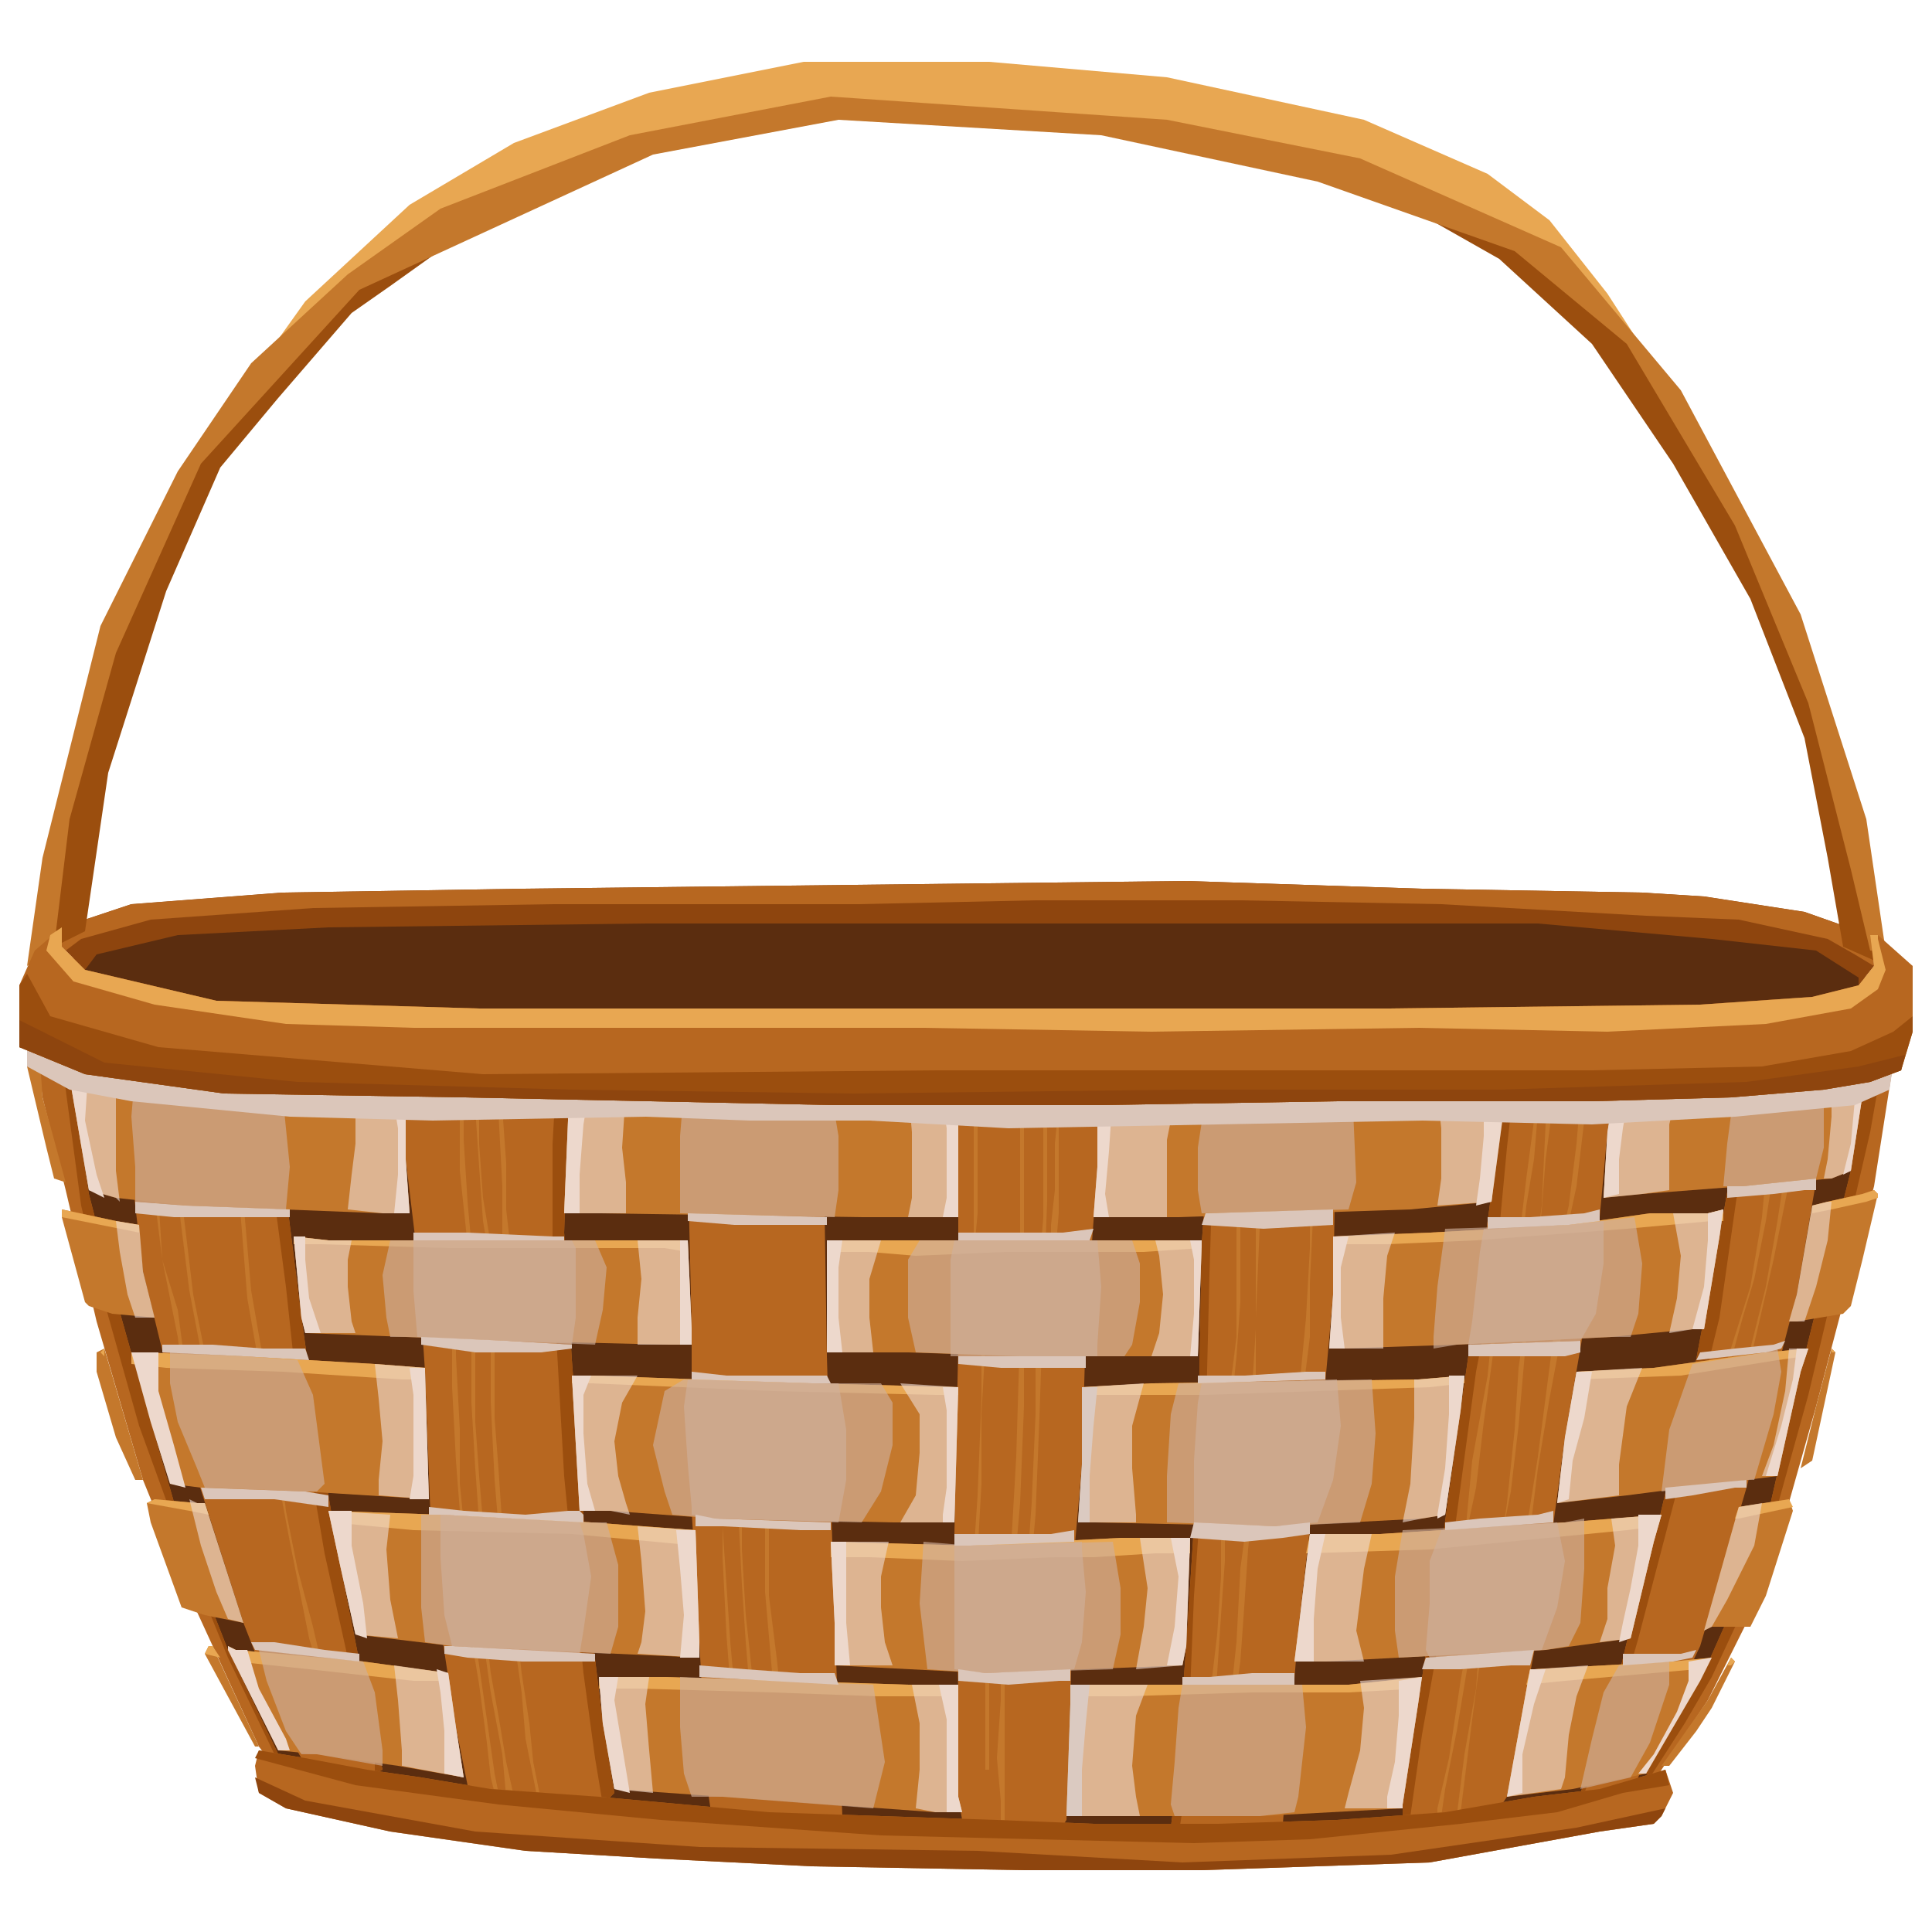 <?xml version="1.0" encoding="utf-8"?>
<!-- Generator: Adobe Illustrator 19.2.1, SVG Export Plug-In . SVG Version: 6.00 Build 0)  -->
<svg version="1.1" id="Слой_1" xmlns="http://www.w3.org/2000/svg" xmlns:xlink="http://www.w3.org/1999/xlink" x="0px" y="0px"
	 viewBox="0 0 50 50" style="enable-background:new 0 0 50 50;" xml:space="preserve">
<style type="text/css">
	.st0{fill:#5B2D0F;}
	.st1{fill:#8E450E;}
	.st2{fill:#B76720;}
	.st3{fill:#9B4E0E;}
	.st4{fill:#E8A752;}
	.st5{fill:#C4782C;}
	.st6{opacity:0.63;fill:#EDD8CC;}
	.st7{fill:#EDD8CC;}
	.st8{opacity:0.64;fill:#CEAF9B;}
	.st9{fill:#DBCAC1;}
	.st10{fill:#DBC6BA;}
</style>
<g>
	<g>
		<polygon class="st0" points="3.4,24 1.3,25.1 1.2,26.6 1.7,29.1 2.7,34 3.8,37.8 5,41 5.9,42.9 6.7,44.8 7.3,45.9 9.3,46.4 
			16.6,47.3 20.5,47.5 27.4,47.7 33.1,47.8 38.9,47.2 42.7,46.4 42.8,46.2 43,45.6 44.7,42.5 45.6,40.6 46.2,38.5 47.4,33.8 
			48.4,29.6 49,26.3 47.6,24.4 9,24.4 		"/>
		<polygon class="st1" points="35.9,26.1 44,26 46.9,25.8 48.1,25.5 48.5,25 48.4,24.2 46.7,23.6 44.1,23.2 42.5,23.1 36.8,23 
			30.7,22.8 22.1,22.9 13.5,23 7.3,23.1 3.4,23.4 1.6,24 1.6,24.5 2.2,25.1 5.6,25.9 12.4,26.1 19.7,26.1 28.6,26.1 		"/>
		<polygon class="st0" points="48.1,25.3 47,24.6 44.3,24.3 39.8,23.9 32.5,23.9 24.1,23.9 16.7,23.9 8.5,24 4.6,24.2 2.5,24.7 
			2.2,25.1 5.6,25.9 12.4,26.1 19.7,26.1 28.6,26.1 35.9,26.1 44,26 46.9,25.8 48.1,25.5 48.1,25.4 		"/>
		<polygon class="st2" points="46.7,23.6 44.1,23.2 42.5,23.1 36.8,23 30.7,22.8 22.1,22.9 13.5,23 7.3,23.1 3.4,23.4 1.6,24 
			1.6,24.5 1.7,24.6 2.1,24.3 3.9,23.8 8.1,23.5 14.3,23.4 22.2,23.4 26.8,23.3 32.1,23.3 37.3,23.4 42.6,23.7 45,23.8 47.3,24.3 
			48,24.7 48.5,25 48.5,25 48.4,24.2 		"/>
	</g>
	<g>
		<polygon class="st3" points="2.2,24.1 2.8,20 4.3,15.3 5.7,12.1 7.2,10.3 9.1,8.1 10.1,7.4 12.2,5.9 10.7,6.5 8.9,7.5 6.7,9.7 
			5.2,11.6 4.6,12.7 3.2,15.6 2.4,18 1.5,21.8 1.1,24.1 1.2,24.6 		"/>
		<polygon class="st3" points="35.8,5 38.8,6.7 41.2,8.9 43.3,12 45.3,15.5 46.7,19.1 47.3,22.2 47.7,24.5 48.6,24.9 48.5,23.8 
			47.2,18.6 46,15.4 44.9,13.2 43.3,10.2 42,8.5 40.5,6.9 39.5,6.2 		"/>
		<polygon class="st4" points="6.4,9.9 7.9,7.8 10.6,5.3 13.3,3.7 16.8,2.4 20.8,1.6 25.6,1.6 30.2,2 35.3,3.1 38.5,4.5 40.1,5.7 
			41.6,7.6 42.7,9.3 40.6,7.1 38.9,6.1 37,5.3 32.5,4 29.1,3.3 25.5,3 21.7,2.8 17.3,3.6 14.3,4.7 11.2,6.1 8.9,7.5 7.7,8.7 		"/>
		<polygon class="st5" points="1.4,24.5 1.8,21.2 3,16.9 5.2,12 9.3,7.5 16.9,4 21.7,3.1 28.5,3.5 34.1,4.7 39.2,6.5 42.1,8.9 
			44.9,13.6 46.8,18.2 47.9,22.5 48.4,24.6 48.8,24.6 48.3,21.2 46.6,15.9 43.5,10.1 40.4,6.4 35.2,4.1 30.2,3.1 21.5,2.5 16.3,3.5 
			11.4,5.4 9,7.1 6.5,9.4 4.6,12.2 2.6,16.2 1.1,22.2 0.7,25 		"/>
	</g>
	<g>
		<g>
			<polygon class="st2" points="10.5,27.7 10.5,30 10.8,32.5 11,35.5 11.2,40.8 11.8,44.7 12.1,46.2 12.8,46.4 15.6,46.7 15.9,46.4 
				15.6,44.6 15.3,42.1 15.1,39.2 14.8,35.2 14.6,31.9 14.7,29 14.7,27.8 			"/>
			<polygon class="st3" points="15.9,46.4 15.6,44.6 15.3,42.1 15.1,39.2 14.8,35.2 14.6,31.9 14.7,29 14.7,27.8 14.4,27.8 
				14.3,29.6 14.3,32.9 14.6,38.2 15.1,43.3 15.4,45.5 15.6,46.7 			"/>
			<polygon class="st2" points="3.1,27.4 3.3,29.5 3.7,32.9 4.7,37 6.3,42 7.4,44.8 7.8,45.5 8.5,45.7 9.7,45.9 9.9,45.8 9.3,43 
				8.8,40.5 8.2,36.9 7.8,34.1 7.4,30.9 7,27.7 5,27.7 			"/>
			<polygon class="st3" points="9.3,43 8.8,40.5 8.2,36.9 7.8,34.1 7.4,30.9 7,27.7 6.8,27.7 6.9,29.5 7.4,33.3 7.7,36.1 8.4,40.2 
				9.2,43.8 9.7,45.6 9.7,45.9 9.9,45.8 			"/>
			<polygon class="st2" points="0.9,26.8 1.1,28.4 1.7,30.8 2.5,34.2 3.7,38.3 5,41.5 6.7,45.2 7,45.6 7.3,45.6 5.9,42.7 4.8,39.9 
				3.9,36.8 3,33.6 2.3,30.9 1.7,27.1 			"/>
			<polygon class="st3" points="5.9,42.9 7.2,45.6 7.3,45.6 5.9,42.7 4.8,39.9 3.9,36.8 3,33.6 2.3,30.9 1.7,27.1 1.5,27 1.7,28.2 
				2.1,31.2 2.7,33.7 3.6,36.9 4.8,40.2 			"/>
			<polygon class="st2" points="17.7,27.6 17.8,30 17.9,34.4 17.9,39.1 18.1,42.5 18.3,46.2 18.4,46.9 18.6,47 21.6,47.2 21.8,47 
				21.6,42 21.4,35.1 21.3,28.9 21.4,27.6 			"/>
			<polygon class="st2" points="24.8,27.6 24.8,30.3 24.8,34.8 24.7,39.7 24.8,43.8 24.8,46.5 24.9,47.1 25,47.3 27.4,47.4 
				27.6,47.1 27.7,44.1 27.8,40.2 28,37.9 28.1,34.4 28.4,30.2 28.4,27.8 			"/>
			<polygon class="st2" points="31.3,27.9 31.3,29.3 31.1,32.2 31,37.9 30.7,42.6 30.4,46.5 30.3,47.3 30.5,47.5 33.1,47.4 
				33.2,47.2 33.6,42.2 34.2,36.9 34.5,33.5 34.6,28 			"/>
			<polygon class="st3" points="31.3,27.9 31.3,29.3 31.1,32.2 31,37.9 30.7,42.6 30.4,46.5 30.3,47.3 30.5,47.5 30.5,47.5 
				30.7,46.2 30.9,41.3 31.2,37.1 31.3,33 31.4,29.8 31.5,27.9 			"/>
			<polygon class="st2" points="39,27.9 38.5,31.6 37.8,36.5 37.2,40.8 36.7,44.1 36.3,46.7 36.3,47 37.4,47 38.8,46.8 39,46.5 
				39.9,41.7 40.5,37.2 41.3,32.6 41.6,29.3 41.8,28 			"/>
			<polygon class="st3" points="39.2,27.9 39,27.9 38.5,31.6 37.8,36.5 37.2,40.8 36.7,44.1 36.3,46.7 36.3,47 36.5,47 36.8,44.9 
				37.3,42.1 37.7,39.2 38.2,35.5 38.7,32.9 39,29.7 			"/>
			<polygon class="st2" points="45.1,27.8 44.9,29.7 44.5,32 43.8,35.7 42.8,39.9 42.1,42.5 41.6,44.6 40.9,46.4 41.2,46.5 
				42.3,46.2 44,42.6 45.2,38.5 46.5,33.5 47.2,29.4 47.4,27.7 			"/>
			<polygon class="st3" points="45.1,27.8 44.9,29.7 44.5,32 43.8,35.7 42.8,39.9 42.1,42.5 41.6,44.6 40.9,46.4 41,46.4 41.8,44.5 
				42.4,42.4 43.5,38.2 44.5,34.1 45.1,29.9 45.3,27.8 			"/>
			<polygon class="st2" points="48.3,27.6 47.9,30.3 46.6,35.5 45.8,39 44.8,41.7 44,43.5 42.6,45.9 42.8,46.1 44.2,44 45.7,41 
				47,36.4 48.5,30.7 49,27.5 			"/>
			<polygon class="st3" points="48.3,27.6 47.9,30.3 46.6,35.5 45.8,39 44.8,41.7 44,43.5 42.6,45.9 42.7,46 43.6,44.6 44.3,43.4 
				45,41.9 45.8,39.7 46.8,36.1 47.8,31.9 48.4,29.3 48.7,27.6 			"/>
			<polygon class="st5" points="25.4,34.8 25.4,36.2 25.3,38.7 25.2,40.2 25.3,40.2 25.4,38.4 25.4,36.6 25.5,34.8 			"/>
			<polygon class="st5" points="25.5,43 25.5,44.1 25.5,45.2 25.5,45.8 25.6,45.8 25.6,44.9 25.6,42.9 			"/>
			<polygon class="st5" points="25.2,27.6 25.2,28.9 25.2,31 25.2,32.4 25.2,32.5 25.3,31.4 25.3,29.9 25.3,27.6 			"/>
			<polygon class="st5" points="26.4,27.7 26.4,29.2 26.4,32.5 26.4,34.4 26.3,37.7 26.1,41.2 26.2,41.2 26.4,38.9 26.5,36.4 
				26.5,33.5 26.5,30.8 26.5,27.7 			"/>
			<polygon class="st5" points="27,27.7 27,29 27,31.5 26.8,34 26.8,36.6 26.7,38.9 26.6,40.3 26.5,41.4 26.6,41.4 26.8,39.2 
				26.9,36.7 27,33.7 27.1,31.1 27.1,29.4 27.1,27.7 			"/>
			<polygon class="st5" points="27.3,27.7 27.4,28.6 27.3,29.6 27.3,30.8 27.2,31.7 27.2,32.6 27.3,32.6 27.4,31.4 27.4,30 
				27.4,28.9 27.5,27.7 			"/>
			<polygon class="st5" points="26,46.9 26,45.2 26,42.9 25.9,42.9 25.9,44 25.8,45.5 25.9,46.6 25.9,47.3 26,47.3 			"/>
			<polygon class="st5" points="32.1,31 32,31.8 32,32.9 32,34.6 31.9,35.4 31.8,36.1 31.9,36.1 32,35.1 32.1,33.7 32.1,31.9 
				32.1,31 			"/>
			<polygon class="st5" points="32.5,31.2 32.5,32.7 32.5,34.4 32.4,36 32.3,36.4 32.5,36.4 32.5,34.1 32.6,31.8 32.6,31.2 			"/>
			<polygon class="st5" points="33.9,31.2 33.9,32.3 33.8,34.1 33.6,36.2 33.7,36.2 33.9,34.6 33.9,33.2 34,31.1 			"/>
			<polygon class="st5" points="31.6,39.2 31.6,40.8 31.5,42.3 31.3,44 31.3,44.4 31.4,44.4 31.5,43.3 31.6,41.8 31.7,40.4 
				31.7,39.2 			"/>
			<polygon class="st5" points="32.3,39.1 32.1,40.6 32,42.5 31.8,44.4 31.9,44.4 32.1,43 32.2,41.6 32.3,40.1 32.4,39.1 			"/>
			<polygon class="st5" points="40.2,34.6 40.1,35.4 39.8,37.7 39.5,39.6 39.6,39.6 39.8,38 40.1,36.2 40.4,34.6 			"/>
			<polygon class="st5" points="38.6,34.6 38.5,35.6 38.1,37.8 37.9,39.9 37.9,39.9 38.2,38.5 38.4,36.8 38.7,34.6 			"/>
			<polygon class="st5" points="45.7,30.4 45.6,31.5 45.3,33.3 44.7,35.2 44.8,35.2 45.1,34.1 45.4,33.1 45.7,31.6 45.9,30.3 			"/>
			<polygon class="st5" points="46.2,30.3 46,31.6 45.7,33.3 45.3,34.9 45.2,35.2 45.3,35.2 45.6,33.9 45.9,32.6 46.3,30.6 
				46.3,30.3 			"/>
			<polygon class="st5" points="11.7,34.5 11.7,35.9 11.8,37.8 11.9,39.1 11.9,39.4 12,39.4 11.9,38.4 11.9,37 11.8,35.1 11.8,34.4 
							"/>
			<polygon class="st5" points="12.2,34.4 12.2,36.3 12.3,38 12.4,39.4 12.5,39.4 12.4,38.2 12.3,36.8 12.3,34.4 			"/>
			<polygon class="st5" points="12.7,34.5 12.7,36.3 12.8,38.3 12.9,39.5 13,39.5 12.9,38 12.8,36.7 12.8,35.4 12.8,34.4 			"/>
			<polygon class="st5" points="18.7,38.9 18.7,40.3 18.8,42.3 18.9,43.6 19,43.6 18.9,42.5 18.8,41 18.7,39.5 18.7,38.9 			"/>
			<polygon class="st5" points="19.1,39 19.2,41 19.3,42.5 19.4,43.7 19.5,43.7 19.4,42.7 19.3,41.8 19.2,40.1 19.2,39 			"/>
			<polygon class="st5" points="19.8,39.1 19.8,41.2 20,43.5 20.1,43.8 20.2,43.8 20.1,42.9 19.9,41.3 19.9,39.1 			"/>
			<polygon class="st5" points="4,31 4.2,32.6 4.6,34.6 4.7,35.4 4.8,35.4 4.6,33.9 4.2,32.6 4.1,31 			"/>
			<polygon class="st5" points="4.6,31 4.9,33.4 5.3,35.5 5.4,35.5 5,33.5 4.7,31 			"/>
			<polygon class="st5" points="6.2,31.1 6.4,33.6 6.7,35.3 6.8,35.7 6.9,35.7 6.5,33.4 6.3,31.1 			"/>
			<polygon class="st5" points="7.2,38.3 7.5,39.9 8,42.4 8.3,43.4 8.4,43.4 8.1,42.1 7.7,40.6 7.4,39.1 7.3,38.2 			"/>
			<polygon class="st5" points="11.9,27.7 11.9,28.8 11.9,30.3 12.1,32.2 12.2,32.2 12.1,31.1 12,29.5 12,28.4 12,27.7 			"/>
			<polygon class="st5" points="12.3,28.7 12.4,30.2 12.5,31.6 12.6,32.2 12.7,32.2 12.5,31 12.4,29.6 12.4,28.3 12.4,27.7 
				12.3,27.7 			"/>
			<polygon class="st5" points="12.9,28.8 13,30.7 13,32.2 13.2,32.2 13.1,31.3 13.1,30.1 13,28.7 13,27.7 12.9,27.7 			"/>
			<polygon class="st5" points="13.8,45.6 13.7,44.6 13.5,43.3 13.4,42.4 13.3,42.4 13.5,43.8 13.6,45 13.8,46 13.9,46.5 14,46.6 
							"/>
			<polygon class="st5" points="13.1,45.6 12.9,44.4 12.7,43.3 12.6,42.4 12.5,42.4 12.7,43.8 13,45.4 13.1,46.5 13.3,46.5 			"/>
			<polygon class="st5" points="12.9,46.4 12.8,45.9 12.6,44.5 12.3,42.4 12.2,42.4 12.4,43.6 12.6,45.1 12.7,46 12.8,46.4 
				12.8,46.4 			"/>
			<polygon class="st5" points="38.1,42.4 38,42.4 37.8,43.5 37.5,45.5 37.2,46.8 37.2,47 37.3,47 37.4,46.3 37.7,44.8 			"/>
			<polygon class="st5" points="37.8,46.9 38.1,44.5 38.3,43 38.4,42.3 38.3,42.3 38.2,43.7 37.9,45.4 37.7,47 			"/>
			<polygon class="st5" points="39.8,27.9 39.7,29 39.5,30.5 39.3,32.2 39.4,32.2 39.5,31.2 39.7,30 39.8,28.8 39.9,27.9 			"/>
			<polygon class="st5" points="40.2,27.9 40,29.1 39.9,31.2 39.7,32.7 39.3,35.4 39.2,37 39,38.9 38.9,39.6 38.9,39.6 39.1,38.6 
				39.3,36.9 39.5,34.6 39.8,32.4 39.9,31.3 40,30 40.2,28.5 40.3,27.9 			"/>
			<polygon class="st5" points="41,28 40.9,28.4 40.8,29.6 40.6,31.2 40.4,32.1 40.5,32.1 40.8,30.7 41,29 41.1,28 			"/>
			<polygon class="st5" points="24.8,30.3 24.8,27.9 24.6,27.9 20.1,27.8 15.5,27.9 14.9,28 14.7,28 14.7,29 14.6,31.4 15.5,31.4 
				22.3,31.5 24.8,31.5 			"/>
			<polygon class="st5" points="38.6,31.1 39,28.1 38.7,28.1 34,28.1 29.2,28.1 28.4,28 28.4,30.2 28.3,31.5 30.5,31.5 36.5,31.3 
							"/>
			<polygon class="st5" points="47.4,30.5 47.9,30.3 47.9,30.3 48.3,27.7 47.6,27.8 44.5,28 41.8,28 41.6,29.3 41.5,31 42.5,30.9 
				45.1,30.7 			"/>
			<polygon class="st5" points="1.1,28.4 1,26.9 0.7,26.8 0.7,27.6 1.2,29.7 1.4,30.5 1.7,30.6 			"/>
			<polygon class="st5" points="10.5,30 10.5,28 10.3,28 6.5,27.9 3.4,27.7 1.9,27.4 1.7,27.3 2.3,30.8 3,31 4.8,31.2 9.9,31.4 
				10.6,31.4 			"/>
			<polygon class="st5" points="31.1,32.2 31.1,32.1 29,32.1 26.2,32.1 22.8,32.1 21.4,32.1 21.4,35 23.5,35 26.4,35.1 29.8,35.1 
				31,35.1 			"/>
			<polygon class="st4" points="31.1,32.2 31.1,32.1 29,32.1 26.2,32.1 22.8,32.1 21.4,32.1 21.4,32.4 22.5,32.4 23.7,32.5 26,32.4 
				28.2,32.4 29.6,32.4 31.1,32.3 			"/>
			<polygon class="st5" points="43.8,34.4 44.1,34.4 44.5,32 44.6,31.3 44.2,31.4 42.7,31.4 40.6,31.7 37,31.9 34.5,32 34.5,33.5 
				34.4,34.9 34.7,34.9 37.7,34.8 41.7,34.6 			"/>
			<polygon class="st5" points="48.5,30.8 48.2,30.9 47.3,31.1 46.9,31.2 46.5,33.5 46.3,34.2 46.5,34.2 47.7,34 47.9,33.8 
				48.2,32.6 48.6,30.9 			"/>
			<polygon class="st4" points="44.3,31.6 44.6,31.6 44.6,31.3 44.2,31.4 42.7,31.4 40.6,31.7 37,31.9 34.5,32 34.5,32.2 35.9,32.2 
				38.2,32.1 42.1,31.8 			"/>
			<polygon class="st4" points="48.5,30.8 48.2,30.9 47.3,31.1 46.9,31.2 46.9,31.4 47.4,31.3 48.3,31.1 48.6,31 48.6,30.9 			"/>
			<polygon class="st5" points="3.7,32.9 3.6,31.7 3,31.6 1.6,31.3 1.6,31.5 2.2,33.7 2.3,33.8 2.9,34 4,34.1 4,34.1 			"/>
			<polygon class="st5" points="17.9,34.4 17.8,32.1 13.9,32.1 8.5,32.1 7.6,32 7.8,34.1 7.9,34.5 10.5,34.6 13.1,34.7 17.3,34.8 
				17.9,34.8 			"/>
			<g>
				<polygon class="st4" points="3.6,31.7 3,31.6 1.6,31.3 1.6,31.5 2.1,31.6 3.6,31.9 				"/>
				<polygon class="st4" points="17.8,32.1 13.9,32.1 8.5,32.1 7.6,32 7.6,32.2 8.3,32.2 11.6,32.3 14.9,32.3 17.2,32.3 17.8,32.4 
									"/>
			</g>
			<polygon class="st5" points="11,35.5 11,35.4 9.7,35.3 6.3,35.1 3.7,35 3.4,35 3.9,36.8 4.4,38.4 5.2,38.5 7.9,38.6 11.1,38.8 
							"/>
			<polygon class="st5" points="3.7,38.3 2.7,34.9 2.5,35 2.5,35.5 3,37.2 3.5,38.3 3.7,38.3 			"/>
			<g>
				<polygon class="st4" points="2.7,34.9 2.6,35 2.7,35.1 				"/>
				<polygon class="st4" points="11,35.5 11,35.4 9.7,35.3 6.3,35.1 3.7,35 3.4,35 3.4,35.3 4.3,35.4 7.3,35.5 10.4,35.7 11,35.7 
									"/>
			</g>
			<polygon class="st5" points="24.8,35.9 21,35.8 15.3,35.6 14.8,35.6 15,39.1 15.8,39.1 18.5,39.3 23.1,39.4 24.7,39.4 			"/>
			<polygon class="st4" points="24.8,35.9 21,35.8 15.3,35.6 14.8,35.6 14.8,35.8 15.3,35.8 20,36 24.2,36.1 24.8,36.1 			"/>
			<polygon class="st5" points="37.4,39.2 37.8,36.5 37.9,35.6 36.7,35.7 29.8,35.8 28,35.9 28,37.9 27.9,39.4 28.3,39.4 33,39.5 
				36.8,39.3 			"/>
			<polygon class="st4" points="37.9,35.8 37.9,35.6 36.7,35.7 29.8,35.8 28,35.9 28,36.1 31.2,36.1 37,35.9 			"/>
			<polygon class="st5" points="46,38.2 46.6,35.5 46.8,34.9 45.7,35 42.8,35.4 40.8,35.5 40.5,37.2 40.3,38.9 42.1,38.7 45.2,38.3 
							"/>
			<polygon class="st5" points="47,36.4 46.6,38 46.6,38 46.9,37.8 47.2,36.4 47.5,35 47.4,34.9 			"/>
			<polygon class="st4" points="46,35.2 46.7,35.1 46.8,34.9 45.7,35 42.8,35.4 40.8,35.5 40.8,35.7 43.5,35.6 			"/>
			<polygon class="st4" points="47.4,35 47.5,35 47.5,35 47.4,34.9 			"/>
			<polygon class="st5" points="30.7,42.6 30.8,39.8 29,39.8 25.1,40 21.5,39.9 21.6,42 21.6,43.1 25.5,43.3 30.6,43.1 			"/>
			<polygon class="st5" points="42.8,39.9 43,39.2 40.5,39.4 35.7,39.7 33.9,39.7 33.6,42.2 33.5,43 34.3,43 40,42.7 42.2,42.4 			
				"/>
			<polygon class="st5" points="45,39 44.1,42.2 44.3,42.1 45.3,42.1 45.7,41.3 46.4,39.1 46.3,38.8 			"/>
			<g>
				<polygon class="st4" points="42.9,39.5 43,39.2 40.5,39.4 35.7,39.7 33.9,39.7 33.8,40.2 37,40.1 42.1,39.6 				"/>
				<polygon class="st4" points="45,39 44.9,39.3 45,39.3 46.4,39 46.3,38.8 				"/>
			</g>
			<polygon class="st5" points="5.3,38.9 5.1,38.9 4,38.8 3.8,38.9 3.9,39.4 4.7,41.6 5.3,41.8 6.3,42 			"/>
			<polygon class="st5" points="18.1,42.5 18,39.6 15.3,39.4 11.4,39.2 8.5,39.1 8.8,40.5 9.2,42.3 11.7,42.6 18.1,42.9 			"/>
			<g>
				<polygon class="st4" points="5.3,38.9 5.1,38.9 4,38.8 3.8,38.9 3.8,38.9 4.9,39.1 5.4,39.2 				"/>
				<polygon class="st4" points="18,39.6 15.3,39.4 11.4,39.2 8.5,39.1 8.6,39.4 10.7,39.6 14.8,39.7 18,40 				"/>
			</g>
			<polygon class="st5" points="36.3,46.7 36.7,44.1 36.8,43.4 34.9,43.6 28.6,43.6 27.7,43.6 27.7,44.1 27.6,47 27.9,47 32.6,47 
				36.3,46.8 			"/>
			<polygon class="st4" points="36.8,43.4 34.9,43.6 28.6,43.6 27.7,43.6 27.7,43.9 29.1,43.9 32.4,43.8 34.9,43.8 36.7,43.7 			"/>
			<polygon class="st5" points="44.2,44 43,45.7 43.2,45.7 43.9,44.8 44.3,44.2 44.9,43 44.8,42.9 			"/>
			<polygon class="st5" points="42.6,45.9 44,43.5 44.3,42.9 43.3,43 39.7,43.2 39.6,43.2 39,46.5 39,46.5 40.7,46.3 42.6,45.9 			
				"/>
			<g>
				<polygon class="st4" points="44.1,43.2 44.3,42.9 43.3,43 39.7,43.2 39.6,43.2 39.5,43.6 40.5,43.5 43.9,43.2 				"/>
				<polygon class="st4" points="44.7,43.1 44.8,43.1 44.9,43 44.8,42.9 				"/>
			</g>
			<polygon class="st5" points="24.8,46.5 24.8,43.8 24.8,43.6 23.5,43.6 17.2,43.4 15.5,43.4 15.6,44.6 15.9,46.3 18.7,46.5 
				24.2,46.9 24.9,46.9 			"/>
			<polygon class="st4" points="24.8,43.8 24.8,43.6 23.5,43.6 17.2,43.4 15.5,43.4 15.5,43.7 16.5,43.7 20,43.8 22.7,43.9 
				24.8,43.9 			"/>
			<polygon class="st5" points="6.7,45.2 5.5,42.6 5.4,42.6 5.3,42.8 6.6,45.2 6.8,45.2 			"/>
			<polygon class="st5" points="11.8,44.7 11.6,43.3 9.4,43 6.1,42.7 5.9,42.6 5.9,42.7 7.2,45.3 8.2,45.4 10.3,45.7 12,46 			"/>
			<g>
				<polygon class="st4" points="5.5,42.6 5.4,42.6 5.3,42.8 5.3,42.8 5.7,42.9 				"/>
				<polygon class="st4" points="11.6,43.3 9.4,43 6.1,42.7 5.9,42.6 5.9,42.7 6.1,43 8,43.2 10.7,43.5 11.6,43.5 				"/>
			</g>
			<polygon class="st2" points="6.7,45.3 7.9,45.5 9.5,45.8 10.9,46 12.7,46.3 15.5,46.5 17.7,46.7 19.9,46.9 22.8,47 25.8,47.1 
				28.3,47.2 31.5,47.2 34.6,47.1 37.4,46.9 39.7,46.5 41.4,46.3 43.1,45.8 43.3,46.4 43,47 42.8,47.2 41.4,47.4 37,48.2 31.1,48.4 
				26.5,48.4 21,48.3 17,48.1 13.6,47.9 10.1,47.4 7.4,46.8 6.7,46.4 6.6,45.7 			"/>
			<polygon class="st1" points="40.8,47.3 36,48 30.6,48.2 25.3,47.9 18.1,47.8 12.3,47.4 7.9,46.6 6.6,46 6.7,46.4 7.4,46.8 
				10.1,47.4 13.6,47.9 17,48.1 21,48.3 26.5,48.4 31.1,48.4 37,48.2 41.4,47.4 42.8,47.2 43,47 43.1,46.8 			"/>
			<polygon class="st3" points="43.2,46.2 43.1,45.8 41.4,46.3 39.7,46.5 37.4,46.9 34.6,47.1 31.5,47.2 28.3,47.2 25.8,47.1 
				22.8,47 19.9,46.9 17.7,46.7 15.5,46.5 12.7,46.3 10.9,46 9.5,45.8 7.9,45.5 6.7,45.3 6.6,45.5 9.2,46.2 12.9,46.7 17.1,47.1 
				22.8,47.5 26.8,47.6 30.9,47.7 33.9,47.6 37.8,47.2 40.3,46.9 42,46.4 			"/>
			<polygon class="st4" points="30.8,39.8 29,39.8 25.1,40 21.5,39.9 21.5,40.3 22.5,40.3 24.9,40.4 27.3,40.3 28.3,40.3 29.9,40.2 
				30.8,40.2 			"/>
			<polygon class="st6" points="16.5,35.6 15.3,35.6 14.8,35.6 15,39.1 15.8,39.1 16.3,39.2 16.2,38.9 16,38.2 15.9,37.3 16.1,36.3 
							"/>
			<polygon class="st6" points="23.8,36.6 23.8,37.6 23.7,38.7 23.3,39.4 24.7,39.4 24.8,35.9 23.3,35.8 			"/>
			<polygon class="st7" points="15.3,35.6 15.3,35.6 14.8,35.6 15,39.1 15.4,39.1 15.2,38.4 15.1,37.1 15.1,36.1 			"/>
			<polygon class="st7" points="24.5,36.5 24.5,37.6 24.5,38.5 24.4,39.2 24.4,39.4 24.7,39.4 24.8,35.9 24.4,35.9 			"/>
			<polygon class="st8" points="17.7,35.7 17.2,36 16.9,37.4 17.2,38.6 17.4,39.2 18.5,39.3 22.3,39.4 22.8,38.6 23.1,37.4 
				23.1,36.3 22.8,35.8 21,35.8 17.9,35.7 			"/>
			<polygon class="st8" points="17.8,35.7 17.7,36.4 17.8,37.9 17.9,39 17.9,39.2 18.5,39.3 21.7,39.4 21.9,38.3 21.9,37 21.7,35.8 
				21,35.8 			"/>
			<polygon class="st6" points="22.5,34.1 22.5,33.1 22.8,32.1 21.4,32.1 21.4,35 22.6,35 			"/>
			<polygon class="st6" points="30,32.5 30.1,33.5 30,34.5 29.8,35.1 31,35.1 31.1,32.2 31.1,32.1 29.9,32.1 			"/>
			<polygon class="st7" points="30.9,32.6 30.9,34 30.8,35.1 31,35.1 31.1,32.2 31.1,32.1 30.8,32.1 			"/>
			<polygon class="st7" points="21.7,34.1 21.7,32.8 21.8,32.1 21.4,32.1 21.4,35 21.8,35 			"/>
			<polygon class="st8" points="26.2,32.1 23.8,32.1 23.5,32.6 23.5,34.1 23.7,35 26.4,35.1 29.1,35.1 29.3,34.8 29.5,33.7 
				29.5,32.7 29.3,32.1 29,32.1 			"/>
			<polygon class="st8" points="28.4,35.1 28.4,34.8 28.5,33.3 28.4,32.1 26.2,32.1 24.7,32.1 24.6,32.6 24.6,33.6 24.6,35.1 
				26.4,35.1 			"/>
			<polygon class="st6" points="37.9,35.6 36.7,35.7 36.6,35.7 36.6,36.7 36.5,38.4 36.3,39.4 36.8,39.3 37.4,39.2 37.8,36.5 			"/>
			<polygon class="st6" points="29.4,39.2 29.3,38 29.3,36.9 29.6,35.8 28,35.9 28,37.9 27.9,39.4 28.3,39.4 29.4,39.4 			"/>
			<polygon class="st7" points="37.5,36.6 37.4,38 37.2,39.2 37.2,39.3 37.4,39.2 37.8,36.5 37.9,35.6 37.5,35.6 			"/>
			<polygon class="st9" points="28.4,35.9 28,35.9 28,37.9 27.9,39.4 28.2,39.4 28.2,38.2 28.3,36.9 			"/>
			<polygon class="st8" points="35.2,39.4 35.5,38.4 35.6,37.1 35.5,35.7 30.5,35.8 30.3,36.6 30.2,38.2 30.2,39.4 33,39.5 			"/>
			<polygon class="st8" points="34.1,39.4 34.5,38.3 34.7,36.9 34.6,35.7 31.1,35.8 31,36.3 30.9,37.8 30.9,39.4 33,39.5 			"/>
			<polygon class="st6" points="9.1,32.1 8.5,32.1 7.6,32 7.8,34.1 7.9,34.5 9.2,34.5 9.1,34.2 9,33.3 9,32.6 			"/>
			<polygon class="st6" points="16.5,34.8 17.3,34.8 17.9,34.8 17.9,34.4 17.8,32.1 16.5,32.1 16.6,33.1 16.5,34.1 			"/>
			<polygon class="st7" points="17.6,34.8 17.9,34.8 17.9,34.4 17.8,32.1 17.6,32.1 17.6,32.9 17.6,34.2 			"/>
			<polygon class="st7" points="8,33.6 7.9,32.6 7.9,32 7.6,32 7.8,34.1 7.9,34.5 8.3,34.5 			"/>
			<polygon class="st8" points="10.1,32.1 9.9,33 10,34.1 10.1,34.6 10.5,34.6 13.1,34.7 15.4,34.8 15.6,33.9 15.7,32.8 15.4,32.1 
				13.9,32.1 			"/>
			<polygon class="st8" points="10.7,32.1 10.7,32.4 10.7,33.4 10.8,34.6 13.1,34.7 14.8,34.8 14.9,34.1 14.9,33.1 14.9,32.3 
				14.8,32.1 13.9,32.1 			"/>
			<polygon class="st10" points="18.5,39.3 18,39.2 18,39.5 18.7,39.5 20.7,39.6 21.5,39.6 21.5,39.4 			"/>
			<polygon class="st6" points="22.9,42.5 22.8,41.6 22.8,40.8 23,39.9 21.5,39.9 21.6,42 21.6,43.1 23.1,43.1 			"/>
			<polygon class="st7" points="21.9,42 21.9,41 21.9,39.9 21.5,39.9 21.6,42 21.6,43.1 22,43.1 			"/>
			<polygon class="st6" points="29.4,43.2 30.6,43.1 30.7,42.6 30.8,39.8 29.5,39.8 29.7,41.1 29.6,42.1 			"/>
			<polygon class="st7" points="30.5,40.8 30.4,42.1 30.2,43.1 30.6,43.1 30.7,42.6 30.8,39.8 30.3,39.8 			"/>
			<polygon class="st8" points="28.8,43.2 29,42.3 29,41.1 28.8,39.9 25.1,40 23.9,39.9 23.8,41.5 24,43.2 25.5,43.3 			"/>
			<polygon class="st8" points="27.8,43.2 28,42.5 28.1,41.2 28,40.1 28,39.9 25.1,40 24.7,40 24.7,40.4 24.7,41.9 24.7,43.2 
				25.5,43.3 			"/>
			<polygon class="st6" points="35.8,33.6 35.9,32.5 36.1,31.9 34.5,32 34.5,33.5 34.4,34.9 34.7,34.9 35.8,34.9 			"/>
			<polygon class="st7" points="34.7,34.1 34.7,32.8 34.9,32 34.5,32 34.5,33.5 34.4,34.9 34.7,34.9 34.8,34.9 			"/>
			<polygon class="st6" points="43.3,31.4 43.5,32.5 43.4,33.6 43.2,34.5 43.8,34.4 44.1,34.4 44.5,32 44.6,31.3 44.2,31.4 			"/>
			<polygon class="st7" points="44.2,31.4 44.2,32.1 44.1,33.3 43.8,34.4 44.1,34.4 44.5,32 44.6,31.3 44.2,31.4 			"/>
			<polygon class="st8" points="41.7,34.6 42.2,34.6 42.4,34 42.5,32.7 42.3,31.5 40.6,31.7 37.4,31.8 37.2,33.3 37.1,34.6 
				37.1,34.9 37.7,34.8 			"/>
			<polygon class="st8" points="40.6,31.7 38.4,31.8 38.3,32.4 38.1,34.2 38,34.8 40.9,34.7 41.3,34 41.5,32.7 41.5,31.6 			"/>
			<polygon class="st6" points="42.5,35.4 40.8,35.5 40.5,37.2 40.3,38.9 41.9,38.7 41.9,37.9 42.1,36.4 			"/>
			<polygon class="st7" points="40.8,35.5 40.5,37.2 40.3,38.9 40.6,38.8 40.7,37.8 41,36.7 41.2,35.5 			"/>
			<polygon class="st6" points="46,38.2 46.6,35.5 46.8,34.9 46.3,34.9 46.2,36 45.9,37.4 45.6,38.2 			"/>
			<polygon class="st7" points="46,38.2 46.6,35.5 46.8,34.9 46.5,34.9 46.4,35.7 46.1,36.9 45.7,38.2 			"/>
			<polygon class="st8" points="43.8,35.3 43.2,37 43,38.6 45.2,38.3 45.4,38.3 45.9,36.6 46.1,35.5 46,34.9 45.7,35 			"/>
			<polygon class="st6" points="16.8,45.3 16.7,44.1 16.8,43.4 15.5,43.4 15.6,44.6 15.9,46.3 16.9,46.4 			"/>
			<polygon class="st7" points="16.1,45.2 15.9,44 16,43.4 15.5,43.4 15.6,44.6 15.9,46.3 16.3,46.4 			"/>
			<polygon class="st6" points="23.7,46.8 24.2,46.9 24.9,46.9 24.8,46.5 24.8,43.8 24.8,43.6 23.6,43.6 23.8,44.6 23.8,45.8 			"/>
			<polygon class="st7" points="24.5,46.9 24.9,46.9 24.8,46.5 24.8,43.8 24.8,43.6 24.3,43.6 24.5,44.5 24.5,45.7 24.5,46.6 			"/>
			<polygon class="st8" points="22.6,46.8 22.9,45.6 22.6,43.6 17.6,43.4 17.6,44.7 17.7,45.9 17.9,46.5 18.7,46.5 			"/>
			<polygon class="st6" points="29.7,43.6 28.6,43.6 27.7,43.6 27.7,44.1 27.6,47 27.9,47 29.5,47 29.4,46.5 29.3,45.7 29.4,44.4 
							"/>
			<polygon class="st9" points="28,45.8 28.1,44.6 28.2,43.6 27.7,43.6 27.7,44.1 27.6,47 27.9,47 28,47 			"/>
			<polygon class="st6" points="35.3,44.2 35.2,45.3 34.9,46.4 34.8,46.8 36.3,46.8 36.3,46.7 36.7,44.1 36.8,43.4 35.2,43.5 			"/>
			<polygon class="st7" points="36.2,44.4 36.1,45.6 35.9,46.5 35.9,46.8 36.3,46.8 36.3,46.7 36.7,44.1 36.8,43.4 36.2,43.5 			"/>
			<polygon class="st8" points="33.5,46.9 33.6,46.5 33.8,44.7 33.7,43.6 30.6,43.6 30.5,44.2 30.4,45.6 30.3,46.7 30.4,47 32.6,47 
							"/>
			<polygon class="st6" points="35.1,42.2 35.2,41.4 35.3,40.6 35.5,39.7 33.9,39.7 33.6,42.2 33.5,43 34.3,43 35.3,43 			"/>
			<polygon class="st7" points="34.3,39.7 33.9,39.7 33.6,42.2 33.5,43 34,43 34,42.8 34,41.9 34.1,40.6 			"/>
			<polygon class="st6" points="42.2,42.4 42.8,39.9 43,39.2 41.7,39.3 41.8,40 41.6,41.1 41.6,41.9 41.4,42.5 			"/>
			<polygon class="st7" points="42.2,42.4 42.8,39.9 43,39.2 42.4,39.2 42.4,40 42.2,41.1 42,42 41.9,42.5 			"/>
			<polygon class="st8" points="36.3,39.6 36.1,40.8 36.1,42.2 36.2,42.9 40,42.7 40.6,42.6 40.9,42 41,40.6 41,39.6 41,39.3 
				40.5,39.4 			"/>
			<polygon class="st8" points="40.3,41.6 40.5,40.4 40.3,39.4 37.3,39.6 37,40.4 37,41.5 36.9,42.7 37,42.9 39.9,42.7 			"/>
			<polygon class="st6" points="41.1,43.1 39.7,43.2 39.6,43.2 39,46.5 39,46.5 40.4,46.3 40.5,46 40.6,44.9 40.8,43.9 			"/>
			<polygon class="st7" points="39.7,43.2 39.6,43.2 39,46.5 39,46.5 39.4,46.4 39.4,45.4 39.7,44.1 40,43.2 			"/>
			<polygon class="st7" points="44.3,42.9 43.7,43 43.7,43.5 43.4,44.3 42.8,45.4 42.4,45.9 42.6,45.9 42.6,45.9 44,43.5 			"/>
			<polygon class="st8" points="42.2,46 42.7,45.1 43.2,43.6 43.2,43 41.9,43.1 41.5,43.8 41.2,45 40.9,46.3 			"/>
			<polygon class="st6" points="9.8,38.7 11.1,38.8 11,35.5 11,35.4 9.7,35.3 9.7,35.3 9.8,36.2 9.9,37.3 9.8,38.3 			"/>
			<polygon class="st7" points="11,35.4 10.6,35.4 10.7,36.1 10.7,37.3 10.7,38.2 10.6,38.8 11.1,38.8 11,35.5 			"/>
			<polygon class="st7" points="3.4,35 3.9,36.8 4.4,38.4 4.8,38.5 4.5,37.4 4.1,36 4.1,35 3.7,35 			"/>
			<polygon class="st8" points="7.9,38.6 8.2,38.6 8.4,38.4 8.1,36.1 7.7,35.2 6.3,35.1 4.4,35 4.4,35.8 4.6,36.8 5.1,38 5.3,38.5 
							"/>
			<polygon class="st6" points="16.5,42.8 18.1,42.9 18.1,42.5 18,39.6 16.5,39.5 16.6,40.4 16.7,41.7 16.6,42.5 			"/>
			<polygon class="st7" points="18.1,42.9 18.1,42.5 18,39.6 17.5,39.6 17.6,40.6 17.7,41.8 17.6,42.9 			"/>
			<polygon class="st6" points="10.1,41.4 10,40.1 10.1,39.2 8.5,39.1 8.8,40.5 9.2,42.3 10.3,42.4 			"/>
			<polygon class="st7" points="9.4,41.5 9.1,40 9.1,39.1 8.5,39.1 8.8,40.5 9.2,42.3 9.5,42.4 			"/>
			<polygon class="st8" points="15.8,42.8 16,42.1 16,40.5 15.7,39.4 15.3,39.4 11.4,39.2 10.9,39.2 10.9,40.3 10.9,41.6 11,42.5 
				11.7,42.6 			"/>
			<polygon class="st8" points="15.1,42.2 15.3,40.8 15.1,39.7 15,39.4 11.4,39.2 11.4,39.2 11.4,40.3 11.5,41.8 11.7,42.6 
				11.7,42.6 15,42.8 			"/>
			<polygon class="st6" points="12,46 11.8,44.7 11.6,43.3 10.2,43.1 10.3,44 10.4,45.3 10.4,45.7 			"/>
			<polygon class="st7" points="11.8,44.7 11.6,43.3 11.3,43.2 11.4,43.8 11.5,44.8 11.5,45.5 11.5,45.9 12,46 			"/>
			<polygon class="st7" points="5.9,42.6 5.9,42.7 7.2,45.3 7.5,45.3 7.4,45 6.7,43.7 6.4,42.7 6.1,42.7 			"/>
			<polygon class="st8" points="6.7,42.7 6.9,43.5 7.4,44.8 7.8,45.4 8.2,45.4 9.9,45.7 9.9,45.3 9.7,43.8 9.4,43 9.4,43 			"/>
			<polygon class="st6" points="45.6,38.9 45,39 44.1,42.2 44.3,42.1 44.3,42.1 44.7,41.4 45.4,40 			"/>
			<polygon class="st6" points="47.3,31.1 46.9,31.2 46.5,33.5 46.3,34.2 46.5,34.2 46.7,34.2 47,33.3 47.3,32.1 47.4,31.1 			"/>
			<polygon class="st6" points="4,34.1 3.7,32.9 3.6,31.7 3,31.6 3,31.6 3.1,32.4 3.3,33.5 3.5,34.1 4,34.1 			"/>
			<polygon class="st6" points="5.3,38.9 5.1,38.9 4.9,38.8 5.2,40 5.6,41.2 5.9,41.9 6.3,42 			"/>
			<polygon class="st8" points="7.2,28 3.5,27.7 3.4,28.9 3.5,30.2 3.5,31.1 4.8,31.2 7.4,31.3 7.5,30.2 7.3,28.2 			"/>
			<polygon class="st6" points="9.9,31.4 10.6,31.4 10.5,30 10.5,28.1 9.2,28.2 9.2,29.6 9.1,30.4 9,31.3 			"/>
			<polygon class="st7" points="10.6,31.4 10.5,30 10.5,28 10.3,28 10.1,28 10.3,29.2 10.3,30.4 10.2,31.4 			"/>
			<polygon class="st6" points="3,30.3 3,29.5 3,27.7 2.6,27.5 1.9,27.4 1.7,27.3 2.3,30.8 3,31 3.1,31.1 			"/>
			<polygon class="st7" points="1.9,27.4 1.7,27.3 2.3,30.8 2.7,31 2.5,30.4 2.2,29 2.3,27.5 			"/>
			<polygon class="st8" points="21.5,28.2 17.7,28.2 17.6,29.4 17.6,30.5 17.6,31.4 21.6,31.5 21.7,30.8 21.7,29.4 			"/>
			<polygon class="st6" points="23.5,31.5 24.8,31.5 24.8,30.3 24.8,28.2 23.5,28.1 23.6,29.3 23.6,30.4 23.6,31 			"/>
			<polygon class="st7" points="24.5,31 24.4,31.5 24.8,31.5 24.8,30.3 24.8,27.9 24.6,27.9 24.3,27.9 24.5,29.2 24.5,30.3 			"/>
			<polygon class="st6" points="16.2,30.6 16.1,29.7 16.2,28.2 14.7,28.1 14.7,29 14.6,31.4 15.5,31.4 16.2,31.4 			"/>
			<polygon class="st7" points="15.3,27.9 14.9,28 14.7,28 14.7,29 14.6,31.4 15,31.4 15,30.4 15.1,29.1 			"/>
			<polygon class="st6" points="37.2,31.2 38.6,31.1 38.9,28.2 37.2,28.3 37.3,29.2 37.3,30.5 			"/>
			<polygon class="st7" points="38.2,31.2 38.6,31.1 39,28.1 38.4,28.2 38.4,29.4 38.3,30.5 			"/>
			<polygon class="st6" points="28.4,30.2 28.3,31.5 30.2,31.5 30.2,30.6 30.2,29.5 30.4,28.5 28.4,28.3 			"/>
			<polygon class="st7" points="28.6,30.9 28.7,29.8 28.8,28.3 28.4,28.2 28.4,30.2 28.3,31.5 28.7,31.5 			"/>
			<polygon class="st8" points="31.2,28.4 31,29.7 31,30.8 31.1,31.4 34.9,31.3 35.1,30.6 35,28.3 			"/>
			<polygon class="st6" points="43.2,29.9 43.2,29.1 43.4,28.3 41.8,28.2 41.6,29.3 41.5,31 42.5,30.9 43.2,30.8 			"/>
			<polygon class="st6" points="48.1,27.7 47.4,28 47.4,28.9 47.3,30 47.2,30.5 47.4,30.5 47.9,30.3 47.9,30.3 48.3,27.7 			"/>
			<polygon class="st7" points="41.6,29.3 41.5,31 41.9,30.9 41.9,30 42,29.2 42.2,28.1 41.9,28 41.8,28 			"/>
			<polygon class="st7" points="48,28.5 47.9,29.6 47.7,30.4 47.9,30.3 47.9,30.3 48.3,27.7 48,27.7 			"/>
			<polygon class="st8" points="44.7,29.6 44.6,30.7 45.1,30.7 47,30.5 47.2,29.7 47.2,28.1 44.9,28.1 			"/>
			<polygon class="st10" points="21,35.8 21.5,35.8 21.4,35.6 20.3,35.6 18.8,35.6 17.9,35.5 17.9,35.7 			"/>
			<path class="st10" d="M17.8,31.4l0,0.2l1.2,0.1c0,0,1.3,0,1.3,0c0,0,0.7,0,1.1,0l0-0.2L17.8,31.4z"/>
			<polygon class="st10" points="21.7,43.6 21.6,43.3 20.7,43.3 19.3,43.2 18.1,43.1 18.1,43.4 			"/>
			<polygon class="st10" points="11.7,42.6 11.5,42.6 11.5,42.8 12.1,42.9 13.5,43 14.8,43 15.4,43 15.4,42.8 			"/>
			<polygon class="st10" points="11.4,39.2 15.1,39.4 15.1,39.2 15,39.1 14.7,39.1 13.6,39.2 12,39.1 11.1,39 11.1,39.2 			"/>
			<polygon class="st10" points="13.1,34.7 10.9,34.6 10.9,34.8 12.3,35 14,35 14.8,34.9 14.8,34.8 			"/>
			<polygon class="st10" points="13.9,32.1 14.6,32.1 14.6,32 14.3,32 12.1,31.9 10.7,31.9 10.7,32.1 			"/>
			<polygon class="st10" points="4.8,31.2 3.5,31.1 3.5,31.4 4.5,31.5 6.1,31.5 7.5,31.5 7.5,31.3 			"/>
			<polygon class="st10" points="6.3,35.1 8,35.2 7.9,34.9 6.8,34.9 5.5,34.8 4.2,34.8 4.2,35 			"/>
			<polygon class="st10" points="7.9,38.6 5.2,38.5 5.3,38.8 5.8,38.8 7.1,38.8 8.5,39 8.5,38.7 			"/>
			<polygon class="st10" points="9.3,43 9.3,42.8 8.4,42.7 7.1,42.5 6.5,42.5 6.6,42.7 			"/>
			<polygon class="st10" points="25.5,43.3 24.8,43.2 24.8,43.5 26.1,43.6 27.4,43.5 27.7,43.5 27.7,43.2 			"/>
			<polygon class="st10" points="25.1,40 27.8,39.9 27.8,39.6 27.2,39.7 25.9,39.7 24.7,39.7 24.7,40 			"/>
			<polygon class="st10" points="26.4,35.1 24.8,35.1 24.8,35.3 25.9,35.4 27.1,35.4 28.1,35.4 28.1,35.1 			"/>
			<polygon class="st10" points="26.2,32.1 28.2,32.1 28.3,31.8 27.5,31.9 25.8,31.9 24.8,31.9 24.8,32.1 			"/>
			<polygon class="st10" points="31.2,31.4 31.1,31.7 32.7,31.8 34.5,31.7 34.5,31.3 			"/>
			<polygon class="st10" points="34.3,35.7 34.3,35.5 33.8,35.5 32.2,35.6 31,35.6 31,35.8 			"/>
			<polygon class="st10" points="33,39.5 30.9,39.4 30.8,39.8 32.2,39.9 33.2,39.8 33.9,39.7 33.9,39.4 			"/>
			<polygon class="st10" points="33.5,43.6 33.5,43.3 32.4,43.3 31.3,43.4 30.6,43.4 30.6,43.6 			"/>
			<polygon class="st10" points="36.9,42.9 36.8,43.2 37.8,43.2 39.1,43.1 39.6,43.1 39.7,42.7 			"/>
			<polygon class="st10" points="40.2,39.4 40.2,39.1 39.8,39.2 38.3,39.3 37.4,39.4 37.4,39.6 			"/>
			<polygon class="st10" points="38,34.8 38,35.1 39.3,35.1 40.5,35.1 40.9,35 40.9,34.7 			"/>
			<polygon class="st10" points="40.6,31.7 41.4,31.6 41.4,31.3 41,31.4 39.6,31.5 38.5,31.5 38.5,31.6 38.5,31.8 			"/>
			<polygon class="st10" points="45.1,30.7 44.7,30.7 44.7,31 45.9,30.9 46.7,30.8 47,30.8 47,30.5 			"/>
			<polygon class="st10" points="45.7,35 46.1,34.9 46.2,34.7 45.9,34.8 44.9,34.9 44,35 43.9,35.2 			"/>
			<polygon class="st10" points="45.2,38.3 43.1,38.5 43.1,38.8 43.8,38.7 44.9,38.5 45.2,38.5 45.2,38.3 			"/>
			<polygon class="st10" points="43.3,43 43.8,42.9 43.9,42.7 43.5,42.8 42.6,42.8 42,42.8 42,43.1 			"/>
			<polygon class="st10" points="48,28.6 48.9,28.2 49,27.5 49,27.5 46.4,27.9 36.8,28.2 19.1,28.1 5.8,27.8 0.7,26.9 0.7,26.9 
				0.7,27.6 1.8,28.2 3.4,28.5 7.5,28.9 11.2,29 16.7,28.9 19.4,29 22.5,29 26.1,29.2 31.5,29.1 36.8,29 41.2,29.1 44.9,28.9 			"/>
			<polygon class="st2" points="48.6,24.2 48.4,24.2 48.5,25 48.1,25.5 46.9,25.8 44,26 35.9,26.1 28.6,26.1 19.7,26.1 12.4,26.1 
				5.6,25.9 2.2,25.1 1.6,24.5 1.6,24 1.6,24 0.9,24.6 0.5,25.5 0.5,27.1 2.2,27.8 5.8,28.3 12,28.4 21.6,28.6 28.4,28.6 34.6,28.5 
				41.2,28.5 44.8,28.4 47.2,28.2 48.4,28 49.2,27.7 49.5,26.7 49.5,25 			"/>
			<polygon class="st4" points="48.4,24.2 48.5,25 48.1,25.5 46.9,25.8 44,26 35.9,26.1 28.6,26.1 19.7,26.1 12.4,26.1 5.6,25.9 
				2.2,25.1 1.6,24.5 1.6,24 1.6,24 1.3,24.2 1.2,24.6 1.9,25.4 4,26 7.4,26.5 10.7,26.6 17.3,26.6 23.9,26.6 29.8,26.7 36.7,26.6 
				41.6,26.7 45.7,26.5 47.9,26.1 48.6,25.6 48.8,25.1 48.6,24.3 48.6,24.2 			"/>
			<polygon class="st3" points="49,26.7 47.9,27.2 45.6,27.6 41.2,27.7 34.6,27.7 28.8,27.7 24.2,27.7 12.5,27.8 4.1,27.1 1.3,26.3 
				0.7,25.2 0.5,25.5 0.5,27.1 2.2,27.8 5.8,28.3 12,28.4 21.6,28.6 28.4,28.6 34.6,28.5 41.2,28.5 44.8,28.4 47.2,28.2 48.4,28 
				49.2,27.7 49.5,26.7 49.5,26.3 			"/>
			<polygon class="st1" points="48.1,27.6 45.2,28 38.8,28.2 30.5,28.2 22.1,28.3 14.8,28.2 7.7,28 2.7,27.5 0.5,26.4 0.5,27.1 
				2.2,27.8 5.8,28.3 12,28.4 21.6,28.6 28.4,28.6 34.6,28.5 41.2,28.5 44.8,28.4 47.2,28.2 48.4,28 49.2,27.7 49.3,27.3 			"/>
		</g>
	</g>
</g>
</svg>
